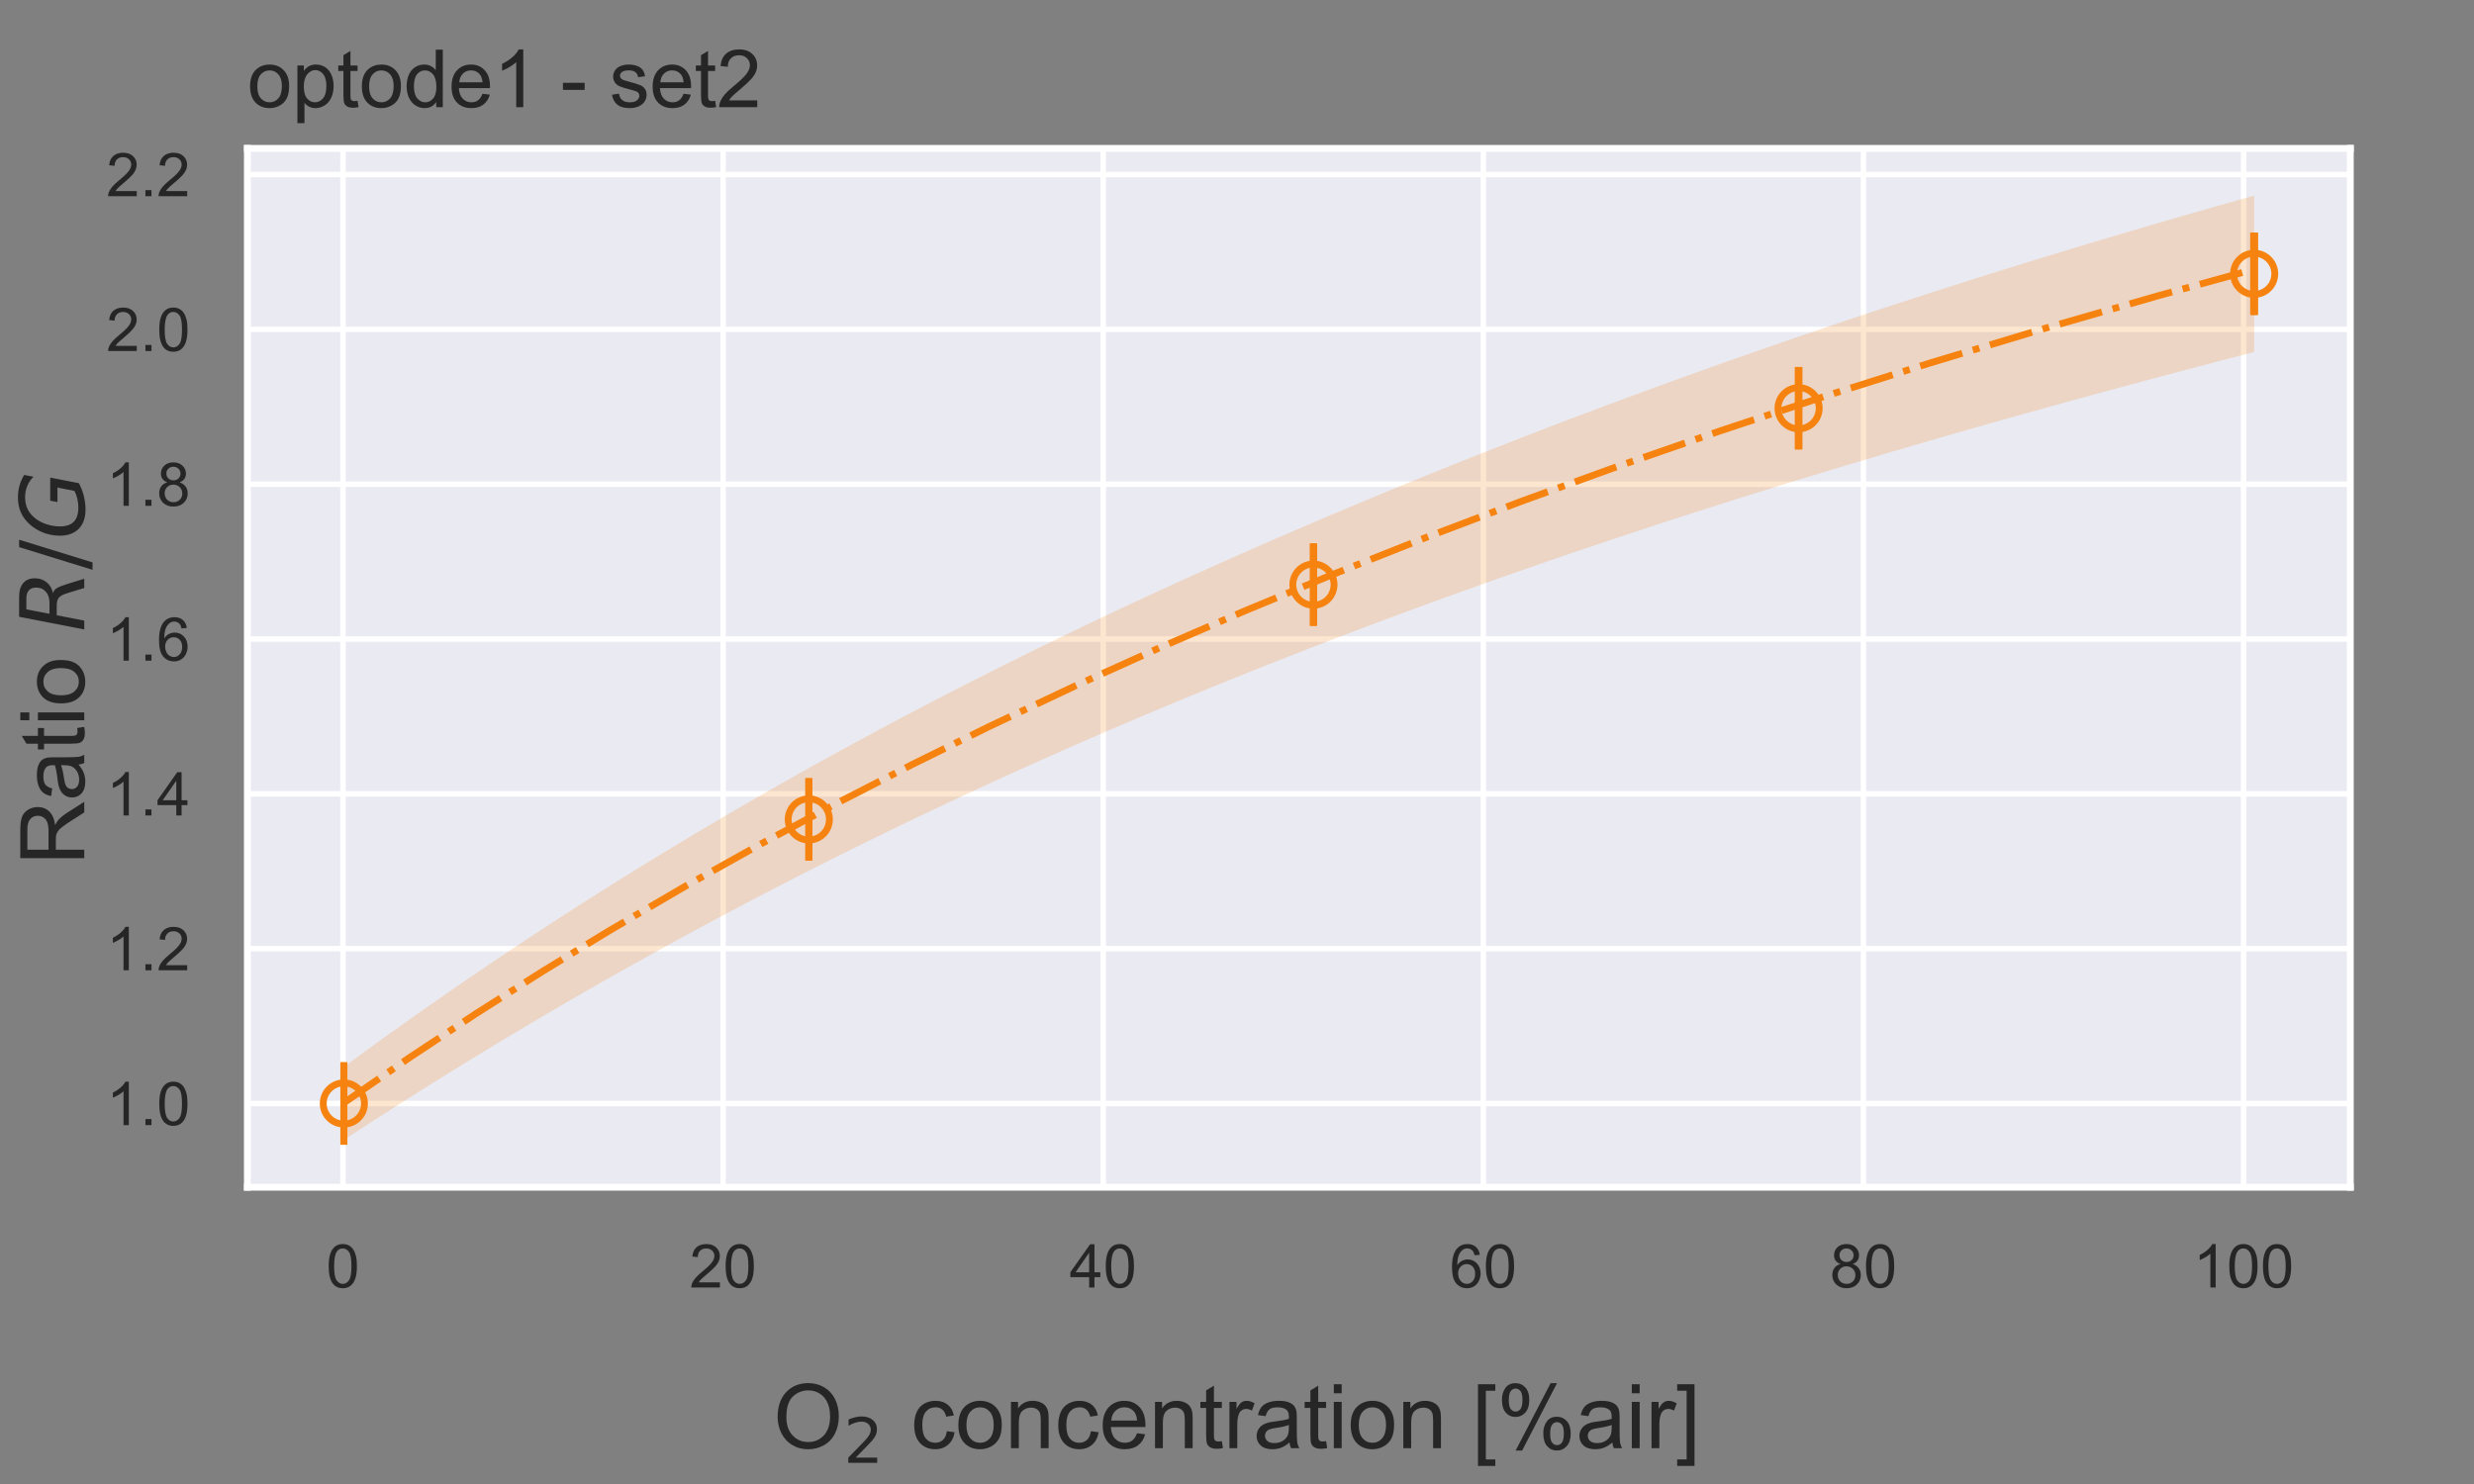 <?xml version="1.0" encoding="utf-8" standalone="no"?>
<!DOCTYPE svg PUBLIC "-//W3C//DTD SVG 1.1//EN"
  "http://www.w3.org/Graphics/SVG/1.1/DTD/svg11.dtd">
<!-- Created with matplotlib (https://matplotlib.org/) -->
<svg height="216pt" version="1.1" viewBox="0 0 360 216" width="360pt" xmlns="http://www.w3.org/2000/svg" xmlns:xlink="http://www.w3.org/1999/xlink">
 <rect x="0" y="0" width="360" height="216" fill="#808080" stroke="none"/>
 <defs>
  <style type="text/css">*{stroke-linecap:butt;stroke-linejoin:round;}</style>
 </defs>
 <g id="figure_1">
  <g id="axes_1">
   <g id="patch_1">
    <path d="M 36 172.8 
L 342 172.8 
L 342 21.6 
L 36 21.6 
z
" style="fill:#eaeaf2;"/>
   </g>
   <g id="matplotlib.axis_1">
    <g id="xtick_1">
     <g id="line2d_1">
      <path clip-path="url(#p6121729190)" d="M 49.909 172.8 
L 49.909 21.6 
" style="fill:none;stroke:#ffffff;stroke-linecap:round;stroke-width:0.8;"/>
     </g>
     <g id="text_1">
      <!-- 0 -->
      <g style="fill:#262626;" transform="translate(47.462 187.399)scale(0.088 -0.088)">
       <defs>
        <path d="M 4.156 35.297 
Q 4.156 48 6.766 55.734 
Q 9.375 63.484 14.516 67.672 
Q 19.672 71.875 27.484 71.875 
Q 33.25 71.875 37.594 69.547 
Q 41.938 67.234 44.766 62.859 
Q 47.609 58.5 49.219 52.219 
Q 50.828 45.953 50.828 35.297 
Q 50.828 22.703 48.234 14.969 
Q 45.656 7.234 40.5 3 
Q 35.359 -1.219 27.484 -1.219 
Q 17.141 -1.219 11.234 6.203 
Q 4.156 15.141 4.156 35.297 
z
M 13.188 35.297 
Q 13.188 17.672 17.312 11.828 
Q 21.438 6 27.484 6 
Q 33.547 6 37.672 11.859 
Q 41.797 17.719 41.797 35.297 
Q 41.797 52.984 37.672 58.781 
Q 33.547 64.594 27.391 64.594 
Q 21.344 64.594 17.719 59.469 
Q 13.188 52.938 13.188 35.297 
z
" id="ArialMT-48"/>
       </defs>
       <use xlink:href="#ArialMT-48"/>
      </g>
     </g>
    </g>
    <g id="xtick_2">
     <g id="line2d_2">
      <path clip-path="url(#p6121729190)" d="M 105.222 172.8 
L 105.222 21.6 
" style="fill:none;stroke:#ffffff;stroke-linecap:round;stroke-width:0.8;"/>
     </g>
     <g id="text_2">
      <!-- 20 -->
      <g style="fill:#262626;" transform="translate(100.328 187.399)scale(0.088 -0.088)">
       <defs>
        <path d="M 50.344 8.453 
L 50.344 0 
L 3.031 0 
Q 2.938 3.172 4.047 6.109 
Q 5.859 10.938 9.828 15.625 
Q 13.812 20.312 21.344 26.469 
Q 33.016 36.031 37.109 41.625 
Q 41.219 47.219 41.219 52.203 
Q 41.219 57.422 37.469 61 
Q 33.734 64.594 27.734 64.594 
Q 21.391 64.594 17.578 60.781 
Q 13.766 56.984 13.719 50.25 
L 4.688 51.172 
Q 5.609 61.281 11.656 66.578 
Q 17.719 71.875 27.938 71.875 
Q 38.234 71.875 44.234 66.156 
Q 50.25 60.453 50.25 52 
Q 50.25 47.703 48.484 43.547 
Q 46.734 39.406 42.656 34.812 
Q 38.578 30.219 29.109 22.219 
Q 21.188 15.578 18.938 13.203 
Q 16.703 10.844 15.234 8.453 
z
" id="ArialMT-50"/>
       </defs>
       <use xlink:href="#ArialMT-50"/>
       <use x="55.615" xlink:href="#ArialMT-48"/>
      </g>
     </g>
    </g>
    <g id="xtick_3">
     <g id="line2d_3">
      <path clip-path="url(#p6121729190)" d="M 160.535 172.8 
L 160.535 21.6 
" style="fill:none;stroke:#ffffff;stroke-linecap:round;stroke-width:0.8;"/>
     </g>
     <g id="text_3">
      <!-- 40 -->
      <g style="fill:#262626;" transform="translate(155.641 187.399)scale(0.088 -0.088)">
       <defs>
        <path d="M 32.328 0 
L 32.328 17.141 
L 1.266 17.141 
L 1.266 25.203 
L 33.938 71.578 
L 41.109 71.578 
L 41.109 25.203 
L 50.781 25.203 
L 50.781 17.141 
L 41.109 17.141 
L 41.109 0 
z
M 32.328 25.203 
L 32.328 57.469 
L 9.906 25.203 
z
" id="ArialMT-52"/>
       </defs>
       <use xlink:href="#ArialMT-52"/>
       <use x="55.615" xlink:href="#ArialMT-48"/>
      </g>
     </g>
    </g>
    <g id="xtick_4">
     <g id="line2d_4">
      <path clip-path="url(#p6121729190)" d="M 215.848 172.8 
L 215.848 21.6 
" style="fill:none;stroke:#ffffff;stroke-linecap:round;stroke-width:0.8;"/>
     </g>
     <g id="text_4">
      <!-- 60 -->
      <g style="fill:#262626;" transform="translate(210.954 187.399)scale(0.088 -0.088)">
       <defs>
        <path d="M 49.75 54.047 
L 41.016 53.375 
Q 39.844 58.547 37.703 60.891 
Q 34.125 64.656 28.906 64.656 
Q 24.703 64.656 21.531 62.312 
Q 17.391 59.281 14.984 53.469 
Q 12.594 47.656 12.5 36.922 
Q 15.672 41.75 20.266 44.094 
Q 24.859 46.438 29.891 46.438 
Q 38.672 46.438 44.844 39.969 
Q 51.031 33.5 51.031 23.25 
Q 51.031 16.5 48.125 10.719 
Q 45.219 4.938 40.141 1.859 
Q 35.062 -1.219 28.609 -1.219 
Q 17.625 -1.219 10.688 6.859 
Q 3.766 14.938 3.766 33.5 
Q 3.766 54.25 11.422 63.672 
Q 18.109 71.875 29.438 71.875 
Q 37.891 71.875 43.281 67.141 
Q 48.688 62.406 49.75 54.047 
z
M 13.875 23.188 
Q 13.875 18.656 15.797 14.5 
Q 17.719 10.359 21.188 8.172 
Q 24.656 6 28.469 6 
Q 34.031 6 38.031 10.484 
Q 42.047 14.984 42.047 22.703 
Q 42.047 30.125 38.078 34.391 
Q 34.125 38.672 28.125 38.672 
Q 22.172 38.672 18.016 34.391 
Q 13.875 30.125 13.875 23.188 
z
" id="ArialMT-54"/>
       </defs>
       <use xlink:href="#ArialMT-54"/>
       <use x="55.615" xlink:href="#ArialMT-48"/>
      </g>
     </g>
    </g>
    <g id="xtick_5">
     <g id="line2d_5">
      <path clip-path="url(#p6121729190)" d="M 271.16 172.8 
L 271.16 21.6 
" style="fill:none;stroke:#ffffff;stroke-linecap:round;stroke-width:0.8;"/>
     </g>
     <g id="text_5">
      <!-- 80 -->
      <g style="fill:#262626;" transform="translate(266.267 187.399)scale(0.088 -0.088)">
       <defs>
        <path d="M 17.672 38.812 
Q 12.203 40.828 9.562 44.531 
Q 6.938 48.25 6.938 53.422 
Q 6.938 61.234 12.547 66.547 
Q 18.172 71.875 27.484 71.875 
Q 36.859 71.875 42.578 66.422 
Q 48.297 60.984 48.297 53.172 
Q 48.297 48.188 45.672 44.5 
Q 43.062 40.828 37.75 38.812 
Q 44.344 36.672 47.781 31.875 
Q 51.219 27.094 51.219 20.453 
Q 51.219 11.281 44.719 5.031 
Q 38.234 -1.219 27.641 -1.219 
Q 17.047 -1.219 10.547 5.047 
Q 4.047 11.328 4.047 20.703 
Q 4.047 27.688 7.594 32.391 
Q 11.141 37.109 17.672 38.812 
z
M 15.922 53.719 
Q 15.922 48.641 19.188 45.406 
Q 22.469 42.188 27.688 42.188 
Q 32.766 42.188 36.016 45.375 
Q 39.266 48.578 39.266 53.219 
Q 39.266 58.062 35.906 61.359 
Q 32.562 64.656 27.594 64.656 
Q 22.562 64.656 19.234 61.422 
Q 15.922 58.203 15.922 53.719 
z
M 13.094 20.656 
Q 13.094 16.891 14.875 13.375 
Q 16.656 9.859 20.172 7.922 
Q 23.688 6 27.734 6 
Q 34.031 6 38.125 10.047 
Q 42.234 14.109 42.234 20.359 
Q 42.234 26.703 38.016 30.859 
Q 33.797 35.016 27.438 35.016 
Q 21.234 35.016 17.156 30.906 
Q 13.094 26.812 13.094 20.656 
z
" id="ArialMT-56"/>
       </defs>
       <use xlink:href="#ArialMT-56"/>
       <use x="55.615" xlink:href="#ArialMT-48"/>
      </g>
     </g>
    </g>
    <g id="xtick_6">
     <g id="line2d_6">
      <path clip-path="url(#p6121729190)" d="M 326.473 172.8 
L 326.473 21.6 
" style="fill:none;stroke:#ffffff;stroke-linecap:round;stroke-width:0.8;"/>
     </g>
     <g id="text_6">
      <!-- 100 -->
      <g style="fill:#262626;" transform="translate(319.133 187.399)scale(0.088 -0.088)">
       <defs>
        <path d="M 37.25 0 
L 28.469 0 
L 28.469 56 
Q 25.297 52.984 20.141 49.953 
Q 14.984 46.922 10.891 45.406 
L 10.891 53.906 
Q 18.266 57.375 23.781 62.297 
Q 29.297 67.234 31.594 71.875 
L 37.25 71.875 
z
" id="ArialMT-49"/>
       </defs>
       <use xlink:href="#ArialMT-49"/>
       <use x="55.615" xlink:href="#ArialMT-48"/>
       <use x="111.23" xlink:href="#ArialMT-48"/>
      </g>
     </g>
    </g>
   </g>
   <g id="matplotlib.axis_2">
    <g id="ytick_1">
     <g id="line2d_7">
      <path clip-path="url(#p6121729190)" d="M 36 160.614 
L 342 160.614 
" style="fill:none;stroke:#ffffff;stroke-linecap:round;stroke-width:0.8;"/>
     </g>
     <g id="text_7">
      <!-- 1.0 -->
      <g style="fill:#262626;" transform="translate(15.468 163.763)scale(0.088 -0.088)">
       <defs>
        <path d="M 9.078 0 
L 9.078 10.016 
L 19.094 10.016 
L 19.094 0 
z
" id="ArialMT-46"/>
       </defs>
       <use xlink:href="#ArialMT-49"/>
       <use x="55.615" xlink:href="#ArialMT-46"/>
       <use x="83.398" xlink:href="#ArialMT-48"/>
      </g>
     </g>
    </g>
    <g id="ytick_2">
     <g id="line2d_8">
      <path clip-path="url(#p6121729190)" d="M 36 138.079 
L 342 138.079 
" style="fill:none;stroke:#ffffff;stroke-linecap:round;stroke-width:0.8;"/>
     </g>
     <g id="text_8">
      <!-- 1.2 -->
      <g style="fill:#262626;" transform="translate(15.468 141.229)scale(0.088 -0.088)">
       <use xlink:href="#ArialMT-49"/>
       <use x="55.615" xlink:href="#ArialMT-46"/>
       <use x="83.398" xlink:href="#ArialMT-50"/>
      </g>
     </g>
    </g>
    <g id="ytick_3">
     <g id="line2d_9">
      <path clip-path="url(#p6121729190)" d="M 36 115.545 
L 342 115.545 
" style="fill:none;stroke:#ffffff;stroke-linecap:round;stroke-width:0.8;"/>
     </g>
     <g id="text_9">
      <!-- 1.4 -->
      <g style="fill:#262626;" transform="translate(15.468 118.694)scale(0.088 -0.088)">
       <use xlink:href="#ArialMT-49"/>
       <use x="55.615" xlink:href="#ArialMT-46"/>
       <use x="83.398" xlink:href="#ArialMT-52"/>
      </g>
     </g>
    </g>
    <g id="ytick_4">
     <g id="line2d_10">
      <path clip-path="url(#p6121729190)" d="M 36 93.01 
L 342 93.01 
" style="fill:none;stroke:#ffffff;stroke-linecap:round;stroke-width:0.8;"/>
     </g>
     <g id="text_10">
      <!-- 1.6 -->
      <g style="fill:#262626;" transform="translate(15.468 96.16)scale(0.088 -0.088)">
       <use xlink:href="#ArialMT-49"/>
       <use x="55.615" xlink:href="#ArialMT-46"/>
       <use x="83.398" xlink:href="#ArialMT-54"/>
      </g>
     </g>
    </g>
    <g id="ytick_5">
     <g id="line2d_11">
      <path clip-path="url(#p6121729190)" d="M 36 70.476 
L 342 70.476 
" style="fill:none;stroke:#ffffff;stroke-linecap:round;stroke-width:0.8;"/>
     </g>
     <g id="text_11">
      <!-- 1.8 -->
      <g style="fill:#262626;" transform="translate(15.468 73.625)scale(0.088 -0.088)">
       <use xlink:href="#ArialMT-49"/>
       <use x="55.615" xlink:href="#ArialMT-46"/>
       <use x="83.398" xlink:href="#ArialMT-56"/>
      </g>
     </g>
    </g>
    <g id="ytick_6">
     <g id="line2d_12">
      <path clip-path="url(#p6121729190)" d="M 36 47.941 
L 342 47.941 
" style="fill:none;stroke:#ffffff;stroke-linecap:round;stroke-width:0.8;"/>
     </g>
     <g id="text_12">
      <!-- 2.0 -->
      <g style="fill:#262626;" transform="translate(15.468 51.091)scale(0.088 -0.088)">
       <use xlink:href="#ArialMT-50"/>
       <use x="55.615" xlink:href="#ArialMT-46"/>
       <use x="83.398" xlink:href="#ArialMT-48"/>
      </g>
     </g>
    </g>
    <g id="ytick_7">
     <g id="line2d_13">
      <path clip-path="url(#p6121729190)" d="M 36 25.407 
L 342 25.407 
" style="fill:none;stroke:#ffffff;stroke-linecap:round;stroke-width:0.8;"/>
     </g>
     <g id="text_13">
      <!-- 2.2 -->
      <g style="fill:#262626;" transform="translate(15.468 28.556)scale(0.088 -0.088)">
       <use xlink:href="#ArialMT-50"/>
       <use x="55.615" xlink:href="#ArialMT-46"/>
       <use x="83.398" xlink:href="#ArialMT-50"/>
      </g>
     </g>
    </g>
   </g>
   <g id="PolyCollection_1">
    <defs>
     <path d="M 50.035 -60.7 
L 50.035 -50.073 
L 51.425 -50.983 
L 52.815 -51.888 
L 54.205 -52.789 
L 55.595 -53.685 
L 56.985 -54.577 
L 58.375 -55.463 
L 59.765 -56.346 
L 61.154 -57.223 
L 62.544 -58.096 
L 63.934 -58.964 
L 65.324 -59.828 
L 66.714 -60.687 
L 68.104 -61.542 
L 69.494 -62.392 
L 70.884 -63.238 
L 72.273 -64.079 
L 73.663 -64.916 
L 75.053 -65.749 
L 76.443 -66.577 
L 77.833 -67.4 
L 79.223 -68.22 
L 80.613 -69.035 
L 82.003 -69.846 
L 83.392 -70.652 
L 84.782 -71.454 
L 86.172 -72.252 
L 87.562 -73.046 
L 88.952 -73.836 
L 90.342 -74.621 
L 91.732 -75.402 
L 93.122 -76.18 
L 94.511 -76.953 
L 95.901 -77.721 
L 97.291 -78.486 
L 98.681 -79.247 
L 100.071 -80.004 
L 101.461 -80.757 
L 102.851 -81.506 
L 104.24 -82.25 
L 105.63 -82.991 
L 107.02 -83.728 
L 108.41 -84.461 
L 109.8 -85.191 
L 111.19 -85.916 
L 112.58 -86.637 
L 113.97 -87.355 
L 115.359 -88.069 
L 116.749 -88.779 
L 118.139 -89.486 
L 119.529 -90.188 
L 120.919 -90.887 
L 122.309 -91.583 
L 123.699 -92.274 
L 125.089 -92.962 
L 126.478 -93.646 
L 127.868 -94.327 
L 129.258 -95.004 
L 130.648 -95.678 
L 132.038 -96.348 
L 133.428 -97.015 
L 134.818 -97.678 
L 136.208 -98.337 
L 137.597 -98.993 
L 138.987 -99.646 
L 140.377 -100.295 
L 141.767 -100.941 
L 143.157 -101.584 
L 144.547 -102.223 
L 145.937 -102.859 
L 147.327 -103.491 
L 148.716 -104.121 
L 150.106 -104.747 
L 151.496 -105.369 
L 152.886 -105.989 
L 154.276 -106.605 
L 155.666 -107.219 
L 157.056 -107.829 
L 158.446 -108.435 
L 159.835 -109.039 
L 161.225 -109.64 
L 162.615 -110.237 
L 164.005 -110.832 
L 165.395 -111.424 
L 166.785 -112.012 
L 168.175 -112.598 
L 169.564 -113.18 
L 170.954 -113.76 
L 172.344 -114.336 
L 173.734 -114.91 
L 175.124 -115.481 
L 176.514 -116.049 
L 177.904 -116.614 
L 179.294 -117.177 
L 180.683 -117.736 
L 182.073 -118.293 
L 183.463 -118.847 
L 184.853 -119.398 
L 186.243 -119.947 
L 187.633 -120.493 
L 189.023 -121.036 
L 190.413 -121.577 
L 191.802 -122.115 
L 193.192 -122.65 
L 194.582 -123.183 
L 195.972 -123.713 
L 197.362 -124.241 
L 198.752 -124.766 
L 200.142 -125.288 
L 201.532 -125.809 
L 202.921 -126.326 
L 204.311 -126.841 
L 205.701 -127.354 
L 207.091 -127.864 
L 208.481 -128.372 
L 209.871 -128.877 
L 211.261 -129.38 
L 212.651 -129.881 
L 214.04 -130.379 
L 215.43 -130.875 
L 216.82 -131.368 
L 218.21 -131.859 
L 219.6 -132.348 
L 220.99 -132.835 
L 222.38 -133.319 
L 223.77 -133.802 
L 225.159 -134.282 
L 226.549 -134.759 
L 227.939 -135.235 
L 229.329 -135.708 
L 230.719 -136.179 
L 232.109 -136.648 
L 233.499 -137.115 
L 234.889 -137.58 
L 236.278 -138.043 
L 237.668 -138.503 
L 239.058 -138.962 
L 240.448 -139.418 
L 241.838 -139.873 
L 243.228 -140.325 
L 244.618 -140.775 
L 246.007 -141.224 
L 247.397 -141.67 
L 248.787 -142.115 
L 250.177 -142.557 
L 251.567 -142.998 
L 252.957 -143.437 
L 254.347 -143.874 
L 255.737 -144.309 
L 257.126 -144.742 
L 258.516 -145.173 
L 259.906 -145.603 
L 261.296 -146.031 
L 262.686 -146.456 
L 264.076 -146.881 
L 265.466 -147.303 
L 266.856 -147.724 
L 268.245 -148.143 
L 269.635 -148.56 
L 271.025 -148.976 
L 272.415 -149.389 
L 273.805 -149.802 
L 275.195 -150.212 
L 276.585 -150.621 
L 277.975 -151.029 
L 279.364 -151.434 
L 280.754 -151.839 
L 282.144 -152.241 
L 283.534 -152.642 
L 284.924 -153.042 
L 286.314 -153.44 
L 287.704 -153.837 
L 289.094 -154.232 
L 290.483 -154.626 
L 291.873 -155.018 
L 293.263 -155.409 
L 294.653 -155.798 
L 296.043 -156.186 
L 297.433 -156.573 
L 298.823 -156.958 
L 300.213 -157.342 
L 301.602 -157.725 
L 302.992 -158.106 
L 304.382 -158.486 
L 305.772 -158.865 
L 307.162 -159.242 
L 308.552 -159.619 
L 309.942 -159.994 
L 311.332 -160.368 
L 312.721 -160.74 
L 314.111 -161.112 
L 315.501 -161.482 
L 316.891 -161.851 
L 318.281 -162.219 
L 319.671 -162.586 
L 321.061 -162.952 
L 322.45 -163.317 
L 323.84 -163.68 
L 325.23 -164.043 
L 326.62 -164.405 
L 328.01 -164.765 
L 328.01 -187.527 
L 328.01 -187.527 
L 326.62 -187.138 
L 325.23 -186.746 
L 323.84 -186.354 
L 322.45 -185.959 
L 321.061 -185.563 
L 319.671 -185.165 
L 318.281 -184.766 
L 316.891 -184.365 
L 315.501 -183.962 
L 314.111 -183.558 
L 312.721 -183.152 
L 311.332 -182.744 
L 309.942 -182.335 
L 308.552 -181.924 
L 307.162 -181.511 
L 305.772 -181.097 
L 304.382 -180.68 
L 302.992 -180.262 
L 301.602 -179.842 
L 300.213 -179.421 
L 298.823 -178.997 
L 297.433 -178.572 
L 296.043 -178.145 
L 294.653 -177.717 
L 293.263 -177.286 
L 291.873 -176.853 
L 290.483 -176.419 
L 289.094 -175.983 
L 287.704 -175.545 
L 286.314 -175.105 
L 284.924 -174.663 
L 283.534 -174.22 
L 282.144 -173.774 
L 280.754 -173.327 
L 279.364 -172.877 
L 277.975 -172.426 
L 276.585 -171.973 
L 275.195 -171.518 
L 273.805 -171.06 
L 272.415 -170.601 
L 271.025 -170.14 
L 269.635 -169.677 
L 268.245 -169.212 
L 266.856 -168.745 
L 265.466 -168.275 
L 264.076 -167.804 
L 262.686 -167.331 
L 261.296 -166.856 
L 259.906 -166.378 
L 258.516 -165.899 
L 257.126 -165.417 
L 255.737 -164.934 
L 254.347 -164.448 
L 252.957 -163.96 
L 251.567 -163.47 
L 250.177 -162.978 
L 248.787 -162.484 
L 247.397 -161.987 
L 246.007 -161.489 
L 244.618 -160.988 
L 243.228 -160.485 
L 241.838 -159.98 
L 240.448 -159.472 
L 239.058 -158.963 
L 237.668 -158.451 
L 236.278 -157.937 
L 234.889 -157.421 
L 233.499 -156.902 
L 232.109 -156.382 
L 230.719 -155.858 
L 229.329 -155.333 
L 227.939 -154.805 
L 226.549 -154.275 
L 225.159 -153.743 
L 223.77 -153.209 
L 222.38 -152.672 
L 220.99 -152.132 
L 219.6 -151.591 
L 218.21 -151.047 
L 216.82 -150.5 
L 215.43 -149.952 
L 214.04 -149.4 
L 212.651 -148.847 
L 211.261 -148.291 
L 209.871 -147.732 
L 208.481 -147.172 
L 207.091 -146.608 
L 205.701 -146.043 
L 204.311 -145.474 
L 202.921 -144.904 
L 201.532 -144.33 
L 200.142 -143.755 
L 198.752 -143.176 
L 197.362 -142.596 
L 195.972 -142.013 
L 194.582 -141.427 
L 193.192 -140.838 
L 191.802 -140.248 
L 190.413 -139.654 
L 189.023 -139.058 
L 187.633 -138.459 
L 186.243 -137.858 
L 184.853 -137.254 
L 183.463 -136.647 
L 182.073 -136.038 
L 180.683 -135.425 
L 179.294 -134.81 
L 177.904 -134.192 
L 176.514 -133.572 
L 175.124 -132.948 
L 173.734 -132.321 
L 172.344 -131.691 
L 170.954 -131.059 
L 169.564 -130.423 
L 168.175 -129.784 
L 166.785 -129.142 
L 165.395 -128.497 
L 164.005 -127.849 
L 162.615 -127.197 
L 161.225 -126.542 
L 159.835 -125.884 
L 158.446 -125.223 
L 157.056 -124.558 
L 155.666 -123.89 
L 154.276 -123.218 
L 152.886 -122.543 
L 151.496 -121.865 
L 150.106 -121.183 
L 148.716 -120.497 
L 147.327 -119.808 
L 145.937 -119.116 
L 144.547 -118.419 
L 143.157 -117.719 
L 141.767 -117.015 
L 140.377 -116.308 
L 138.987 -115.596 
L 137.597 -114.881 
L 136.208 -114.162 
L 134.818 -113.44 
L 133.428 -112.713 
L 132.038 -111.982 
L 130.648 -111.247 
L 129.258 -110.509 
L 127.868 -109.766 
L 126.478 -109.019 
L 125.089 -108.268 
L 123.699 -107.513 
L 122.309 -106.754 
L 120.919 -105.991 
L 119.529 -105.223 
L 118.139 -104.451 
L 116.749 -103.675 
L 115.359 -102.894 
L 113.97 -102.109 
L 112.58 -101.32 
L 111.19 -100.526 
L 109.8 -99.728 
L 108.41 -98.925 
L 107.02 -98.117 
L 105.63 -97.306 
L 104.24 -96.489 
L 102.851 -95.668 
L 101.461 -94.842 
L 100.071 -94.012 
L 98.681 -93.176 
L 97.291 -92.336 
L 95.901 -91.491 
L 94.511 -90.642 
L 93.122 -89.787 
L 91.732 -88.928 
L 90.342 -88.063 
L 88.952 -87.194 
L 87.562 -86.319 
L 86.172 -85.44 
L 84.782 -84.556 
L 83.392 -83.666 
L 82.003 -82.771 
L 80.613 -81.871 
L 79.223 -80.966 
L 77.833 -80.056 
L 76.443 -79.14 
L 75.053 -78.22 
L 73.663 -77.293 
L 72.273 -76.362 
L 70.884 -75.425 
L 69.494 -74.482 
L 68.104 -73.535 
L 66.714 -72.581 
L 65.324 -71.622 
L 63.934 -70.658 
L 62.544 -69.688 
L 61.154 -68.712 
L 59.765 -67.731 
L 58.375 -66.744 
L 56.985 -65.751 
L 55.595 -64.752 
L 54.205 -63.748 
L 52.815 -62.738 
L 51.425 -61.722 
L 50.035 -60.7 
z
" id="m8413135177"/>
    </defs>
    <g clip-path="url(#p6121729190)">
     <use style="fill:#f6830f;fill-opacity:0.2;" x="0" xlink:href="#m8413135177" y="216"/>
    </g>
   </g>
   <g id="LineCollection_1">
    <path clip-path="url(#p6121729190)" d="M 50.021 160.614 
L 50.05 160.614 
" style="fill:none;stroke:#f6830f;stroke-width:1.2;"/>
    <path clip-path="url(#p6121729190)" d="M 117.667 119.269 
L 117.72 119.269 
" style="fill:none;stroke:#f6830f;stroke-width:1.2;"/>
    <path clip-path="url(#p6121729190)" d="M 191.08 85.095 
L 191.165 85.095 
" style="fill:none;stroke:#f6830f;stroke-width:1.2;"/>
    <path clip-path="url(#p6121729190)" d="M 261.659 59.419 
L 261.782 59.419 
" style="fill:none;stroke:#f6830f;stroke-width:1.2;"/>
    <path clip-path="url(#p6121729190)" d="M 327.929 39.854 
L 328.091 39.854 
" style="fill:none;stroke:#f6830f;stroke-width:1.2;"/>
   </g>
   <g id="line2d_14">
    <path clip-path="url(#p6121729190)" d="M 49.909 160.614 
L 59.589 153.936 
L 69.269 147.532 
L 78.948 141.385 
L 88.628 135.48 
L 99.691 129.01 
L 110.753 122.818 
L 121.816 116.888 
L 132.878 111.202 
L 143.941 105.746 
L 156.386 99.866 
L 168.832 94.242 
L 181.277 88.858 
L 193.722 83.698 
L 207.551 78.212 
L 221.379 72.968 
L 235.207 67.952 
L 250.418 62.679 
L 265.629 57.647 
L 280.84 52.838 
L 297.434 47.83 
L 314.028 43.053 
L 326.473 39.614 
L 326.473 39.614 
" style="fill:none;stroke:#f6830f;stroke-dasharray:6.4,1.6,1,1.6;stroke-dashoffset:0;"/>
   </g>
   <g id="line2d_15">
    <defs>
     <path d="M 0 6 
L 0 -6 
" id="m662e6b2d04" style="stroke:#f6830f;"/>
    </defs>
    <g clip-path="url(#p6121729190)">
     <use style="fill:#f6830f;stroke:#f6830f;" x="50.021" xlink:href="#m662e6b2d04" y="160.614"/>
     <use style="fill:#f6830f;stroke:#f6830f;" x="117.667" xlink:href="#m662e6b2d04" y="119.269"/>
     <use style="fill:#f6830f;stroke:#f6830f;" x="191.08" xlink:href="#m662e6b2d04" y="85.095"/>
     <use style="fill:#f6830f;stroke:#f6830f;" x="261.659" xlink:href="#m662e6b2d04" y="59.419"/>
     <use style="fill:#f6830f;stroke:#f6830f;" x="327.929" xlink:href="#m662e6b2d04" y="39.854"/>
    </g>
   </g>
   <g id="line2d_16">
    <g clip-path="url(#p6121729190)">
     <use style="fill:#f6830f;stroke:#f6830f;" x="50.05" xlink:href="#m662e6b2d04" y="160.614"/>
     <use style="fill:#f6830f;stroke:#f6830f;" x="117.72" xlink:href="#m662e6b2d04" y="119.269"/>
     <use style="fill:#f6830f;stroke:#f6830f;" x="191.165" xlink:href="#m662e6b2d04" y="85.095"/>
     <use style="fill:#f6830f;stroke:#f6830f;" x="261.782" xlink:href="#m662e6b2d04" y="59.419"/>
     <use style="fill:#f6830f;stroke:#f6830f;" x="328.091" xlink:href="#m662e6b2d04" y="39.854"/>
    </g>
   </g>
   <g id="line2d_17">
    <defs>
     <path d="M 0 3 
C 0.796 3 1.559 2.684 2.121 2.121 
C 2.684 1.559 3 0.796 3 0 
C 3 -0.796 2.684 -1.559 2.121 -2.121 
C 1.559 -2.684 0.796 -3 0 -3 
C -0.796 -3 -1.559 -2.684 -2.121 -2.121 
C -2.684 -1.559 -3 -0.796 -3 0 
C -3 0.796 -2.684 1.559 -2.121 2.121 
C -1.559 2.684 -0.796 3 0 3 
z
" id="m0e580142af" style="stroke:#f6830f;"/>
    </defs>
    <g clip-path="url(#p6121729190)">
     <use style="fill-opacity:0;stroke:#f6830f;" x="50.035" xlink:href="#m0e580142af" y="160.614"/>
     <use style="fill-opacity:0;stroke:#f6830f;" x="117.693" xlink:href="#m0e580142af" y="119.269"/>
     <use style="fill-opacity:0;stroke:#f6830f;" x="191.123" xlink:href="#m0e580142af" y="85.095"/>
     <use style="fill-opacity:0;stroke:#f6830f;" x="261.72" xlink:href="#m0e580142af" y="59.419"/>
     <use style="fill-opacity:0;stroke:#f6830f;" x="328.01" xlink:href="#m0e580142af" y="39.854"/>
    </g>
   </g>
   <g id="patch_2">
    <path d="M 36 172.8 
L 36 21.6 
" style="fill:none;stroke:#ffffff;stroke-linecap:square;stroke-linejoin:miter;"/>
   </g>
   <g id="patch_3">
    <path d="M 342 172.8 
L 342 21.6 
" style="fill:none;stroke:#ffffff;stroke-linecap:square;stroke-linejoin:miter;"/>
   </g>
   <g id="patch_4">
    <path d="M 36 172.8 
L 342 172.8 
" style="fill:none;stroke:#ffffff;stroke-linecap:square;stroke-linejoin:miter;"/>
   </g>
   <g id="patch_5">
    <path d="M 36 21.6 
L 342 21.6 
" style="fill:none;stroke:#ffffff;stroke-linecap:square;stroke-linejoin:miter;"/>
   </g>
   <g id="text_14">
    <!-- optode1 - set2 -->
    <g style="fill:#262626;" transform="translate(36 15.6)scale(0.117 -0.117)">
     <defs>
      <path d="M 3.328 25.922 
Q 3.328 40.328 11.328 47.266 
Q 18.016 53.031 27.641 53.031 
Q 38.328 53.031 45.109 46.016 
Q 51.906 39.016 51.906 26.656 
Q 51.906 16.656 48.906 10.906 
Q 45.906 5.172 40.156 2 
Q 34.422 -1.172 27.641 -1.172 
Q 16.75 -1.172 10.031 5.812 
Q 3.328 12.797 3.328 25.922 
z
M 12.359 25.922 
Q 12.359 15.969 16.703 11.016 
Q 21.047 6.062 27.641 6.062 
Q 34.188 6.062 38.531 11.031 
Q 42.875 16.016 42.875 26.219 
Q 42.875 35.844 38.5 40.797 
Q 34.125 45.75 27.641 45.75 
Q 21.047 45.75 16.703 40.812 
Q 12.359 35.891 12.359 25.922 
z
" id="ArialMT-111"/>
      <path d="M 6.594 -19.875 
L 6.594 51.859 
L 14.594 51.859 
L 14.594 45.125 
Q 17.438 49.078 21 51.047 
Q 24.562 53.031 29.641 53.031 
Q 36.281 53.031 41.359 49.609 
Q 46.438 46.188 49.016 39.953 
Q 51.609 33.734 51.609 26.312 
Q 51.609 18.359 48.75 11.984 
Q 45.906 5.609 40.453 2.219 
Q 35.016 -1.172 29 -1.172 
Q 24.609 -1.172 21.109 0.688 
Q 17.625 2.547 15.375 5.375 
L 15.375 -19.875 
z
M 14.547 25.641 
Q 14.547 15.625 18.594 10.844 
Q 22.656 6.062 28.422 6.062 
Q 34.281 6.062 38.453 11.016 
Q 42.625 15.969 42.625 26.375 
Q 42.625 36.281 38.547 41.203 
Q 34.469 46.141 28.812 46.141 
Q 23.188 46.141 18.859 40.891 
Q 14.547 35.641 14.547 25.641 
z
" id="ArialMT-112"/>
      <path d="M 25.781 7.859 
L 27.047 0.094 
Q 23.344 -0.688 20.406 -0.688 
Q 15.625 -0.688 12.984 0.828 
Q 10.359 2.344 9.281 4.812 
Q 8.203 7.281 8.203 15.188 
L 8.203 45.016 
L 1.766 45.016 
L 1.766 51.859 
L 8.203 51.859 
L 8.203 64.703 
L 16.938 69.969 
L 16.938 51.859 
L 25.781 51.859 
L 25.781 45.016 
L 16.938 45.016 
L 16.938 14.703 
Q 16.938 10.938 17.406 9.859 
Q 17.875 8.797 18.922 8.156 
Q 19.969 7.516 21.922 7.516 
Q 23.391 7.516 25.781 7.859 
z
" id="ArialMT-116"/>
      <path d="M 40.234 0 
L 40.234 6.547 
Q 35.297 -1.172 25.734 -1.172 
Q 19.531 -1.172 14.328 2.25 
Q 9.125 5.672 6.266 11.797 
Q 3.422 17.922 3.422 25.875 
Q 3.422 33.641 6 39.969 
Q 8.594 46.297 13.766 49.656 
Q 18.953 53.031 25.344 53.031 
Q 30.031 53.031 33.688 51.047 
Q 37.359 49.078 39.656 45.906 
L 39.656 71.578 
L 48.391 71.578 
L 48.391 0 
z
M 12.453 25.875 
Q 12.453 15.922 16.641 10.984 
Q 20.844 6.062 26.562 6.062 
Q 32.328 6.062 36.344 10.766 
Q 40.375 15.484 40.375 25.141 
Q 40.375 35.797 36.266 40.766 
Q 32.172 45.75 26.172 45.75 
Q 20.312 45.75 16.375 40.969 
Q 12.453 36.188 12.453 25.875 
z
" id="ArialMT-100"/>
      <path d="M 42.094 16.703 
L 51.172 15.578 
Q 49.031 7.625 43.219 3.219 
Q 37.406 -1.172 28.375 -1.172 
Q 17 -1.172 10.328 5.828 
Q 3.656 12.844 3.656 25.484 
Q 3.656 38.578 10.391 45.797 
Q 17.141 53.031 27.875 53.031 
Q 38.281 53.031 44.875 45.953 
Q 51.469 38.875 51.469 26.031 
Q 51.469 25.25 51.422 23.688 
L 12.75 23.688 
Q 13.234 15.141 17.578 10.594 
Q 21.922 6.062 28.422 6.062 
Q 33.25 6.062 36.672 8.594 
Q 40.094 11.141 42.094 16.703 
z
M 13.234 30.906 
L 42.188 30.906 
Q 41.609 37.453 38.875 40.719 
Q 34.672 45.797 27.984 45.797 
Q 21.922 45.797 17.797 41.75 
Q 13.672 37.703 13.234 30.906 
z
" id="ArialMT-101"/>
      <path id="ArialMT-32"/>
      <path d="M 3.172 21.484 
L 3.172 30.328 
L 30.172 30.328 
L 30.172 21.484 
z
" id="ArialMT-45"/>
      <path d="M 3.078 15.484 
L 11.766 16.844 
Q 12.5 11.625 15.844 8.844 
Q 19.188 6.062 25.203 6.062 
Q 31.25 6.062 34.172 8.516 
Q 37.109 10.984 37.109 14.312 
Q 37.109 17.281 34.516 19 
Q 32.719 20.172 25.531 21.969 
Q 15.875 24.422 12.141 26.203 
Q 8.406 27.984 6.469 31.125 
Q 4.547 34.281 4.547 38.094 
Q 4.547 41.547 6.125 44.5 
Q 7.719 47.469 10.453 49.422 
Q 12.5 50.922 16.031 51.969 
Q 19.578 53.031 23.641 53.031 
Q 29.734 53.031 34.344 51.266 
Q 38.969 49.516 41.156 46.5 
Q 43.359 43.5 44.188 38.484 
L 35.594 37.312 
Q 35.016 41.312 32.203 43.547 
Q 29.391 45.797 24.266 45.797 
Q 18.219 45.797 15.625 43.797 
Q 13.031 41.797 13.031 39.109 
Q 13.031 37.406 14.109 36.031 
Q 15.188 34.625 17.484 33.688 
Q 18.797 33.203 25.25 31.453 
Q 34.578 28.953 38.25 27.359 
Q 41.938 25.781 44.031 22.75 
Q 46.141 19.734 46.141 15.234 
Q 46.141 10.844 43.578 6.953 
Q 41.016 3.078 36.172 0.953 
Q 31.344 -1.172 25.25 -1.172 
Q 15.141 -1.172 9.844 3.031 
Q 4.547 7.234 3.078 15.484 
z
" id="ArialMT-115"/>
     </defs>
     <use xlink:href="#ArialMT-111"/>
     <use x="55.615" xlink:href="#ArialMT-112"/>
     <use x="111.23" xlink:href="#ArialMT-116"/>
     <use x="139.014" xlink:href="#ArialMT-111"/>
     <use x="194.629" xlink:href="#ArialMT-100"/>
     <use x="250.244" xlink:href="#ArialMT-101"/>
     <use x="305.859" xlink:href="#ArialMT-49"/>
     <use x="361.475" xlink:href="#ArialMT-32"/>
     <use x="389.258" xlink:href="#ArialMT-45"/>
     <use x="422.559" xlink:href="#ArialMT-32"/>
     <use x="450.342" xlink:href="#ArialMT-115"/>
     <use x="500.342" xlink:href="#ArialMT-101"/>
     <use x="555.957" xlink:href="#ArialMT-116"/>
     <use x="583.74" xlink:href="#ArialMT-50"/>
    </g>
   </g>
  </g>
  <g id="text_15">
   <!-- O$_2$ concentration [%air] -->
   <g style="fill:#262626;" transform="translate(112.53 210.805)scale(0.13 -0.13)">
    <defs>
     <path d="M 4.828 34.859 
Q 4.828 52.688 14.391 62.766 
Q 23.969 72.859 39.109 72.859 
Q 49.031 72.859 56.984 68.109 
Q 64.938 63.375 69.109 54.906 
Q 73.297 46.438 73.297 35.688 
Q 73.297 24.812 68.891 16.219 
Q 64.5 7.625 56.438 3.203 
Q 48.391 -1.219 39.062 -1.219 
Q 28.953 -1.219 20.984 3.656 
Q 13.031 8.547 8.922 16.984 
Q 4.828 25.438 4.828 34.859 
z
M 14.594 34.719 
Q 14.594 21.781 21.547 14.328 
Q 28.516 6.891 39.016 6.891 
Q 49.703 6.891 56.609 14.406 
Q 63.531 21.922 63.531 35.75 
Q 63.531 44.484 60.578 51 
Q 57.625 57.516 51.922 61.109 
Q 46.234 64.703 39.156 64.703 
Q 29.109 64.703 21.844 57.781 
Q 14.594 50.875 14.594 34.719 
z
" id="ArialMT-79"/>
     <path d="M 19.188 8.297 
L 53.609 8.297 
L 53.609 0 
L 7.328 0 
L 7.328 8.297 
Q 12.938 14.109 22.625 23.891 
Q 32.328 33.688 34.812 36.531 
Q 39.547 41.844 41.422 45.531 
Q 43.312 49.219 43.312 52.781 
Q 43.312 58.594 39.234 62.25 
Q 35.156 65.922 28.609 65.922 
Q 23.969 65.922 18.812 64.312 
Q 13.672 62.703 7.812 59.422 
L 7.812 69.391 
Q 13.766 71.781 18.938 73 
Q 24.125 74.219 28.422 74.219 
Q 39.75 74.219 46.484 68.547 
Q 53.219 62.891 53.219 53.422 
Q 53.219 48.922 51.531 44.891 
Q 49.859 40.875 45.406 35.406 
Q 44.188 33.984 37.641 27.219 
Q 31.109 20.453 19.188 8.297 
z
" id="DejaVuSans-50"/>
     <path d="M 40.438 19 
L 49.078 17.875 
Q 47.656 8.938 41.812 3.875 
Q 35.984 -1.172 27.484 -1.172 
Q 16.844 -1.172 10.375 5.781 
Q 3.906 12.75 3.906 25.734 
Q 3.906 34.125 6.688 40.422 
Q 9.469 46.734 15.156 49.875 
Q 20.844 53.031 27.547 53.031 
Q 35.984 53.031 41.359 48.75 
Q 46.734 44.484 48.25 36.625 
L 39.703 35.297 
Q 38.484 40.531 35.375 43.156 
Q 32.281 45.797 27.875 45.797 
Q 21.234 45.797 17.078 41.031 
Q 12.938 36.281 12.938 25.984 
Q 12.938 15.531 16.938 10.797 
Q 20.953 6.062 27.391 6.062 
Q 32.562 6.062 36.031 9.234 
Q 39.5 12.406 40.438 19 
z
" id="ArialMT-99"/>
     <path d="M 6.594 0 
L 6.594 51.859 
L 14.5 51.859 
L 14.5 44.484 
Q 20.219 53.031 31 53.031 
Q 35.688 53.031 39.625 51.344 
Q 43.562 49.656 45.516 46.922 
Q 47.469 44.188 48.25 40.438 
Q 48.734 37.984 48.734 31.891 
L 48.734 0 
L 39.938 0 
L 39.938 31.547 
Q 39.938 36.922 38.906 39.578 
Q 37.891 42.234 35.281 43.812 
Q 32.672 45.406 29.156 45.406 
Q 23.531 45.406 19.453 41.844 
Q 15.375 38.281 15.375 28.328 
L 15.375 0 
z
" id="ArialMT-110"/>
     <path d="M 6.5 0 
L 6.5 51.859 
L 14.406 51.859 
L 14.406 44 
Q 17.438 49.516 20 51.266 
Q 22.562 53.031 25.641 53.031 
Q 30.078 53.031 34.672 50.203 
L 31.641 42.047 
Q 28.422 43.953 25.203 43.953 
Q 22.312 43.953 20.016 42.219 
Q 17.719 40.484 16.75 37.406 
Q 15.281 32.719 15.281 27.156 
L 15.281 0 
z
" id="ArialMT-114"/>
     <path d="M 40.438 6.391 
Q 35.547 2.25 31.031 0.531 
Q 26.516 -1.172 21.344 -1.172 
Q 12.797 -1.172 8.203 3 
Q 3.609 7.172 3.609 13.672 
Q 3.609 17.484 5.344 20.625 
Q 7.078 23.781 9.891 25.688 
Q 12.703 27.594 16.219 28.562 
Q 18.797 29.25 24.031 29.891 
Q 34.672 31.156 39.703 32.906 
Q 39.75 34.719 39.75 35.203 
Q 39.75 40.578 37.25 42.781 
Q 33.891 45.75 27.25 45.75 
Q 21.047 45.75 18.094 43.578 
Q 15.141 41.406 13.719 35.891 
L 5.125 37.062 
Q 6.297 42.578 8.984 45.969 
Q 11.672 49.359 16.75 51.188 
Q 21.828 53.031 28.516 53.031 
Q 35.156 53.031 39.297 51.469 
Q 43.453 49.906 45.406 47.531 
Q 47.359 45.172 48.141 41.547 
Q 48.578 39.312 48.578 33.453 
L 48.578 21.734 
Q 48.578 9.469 49.141 6.219 
Q 49.703 2.984 51.375 0 
L 42.188 0 
Q 40.828 2.734 40.438 6.391 
z
M 39.703 26.031 
Q 34.906 24.078 25.344 22.703 
Q 19.922 21.922 17.672 20.938 
Q 15.438 19.969 14.203 18.094 
Q 12.984 16.219 12.984 13.922 
Q 12.984 10.406 15.641 8.062 
Q 18.312 5.719 23.438 5.719 
Q 28.516 5.719 32.469 7.938 
Q 36.422 10.156 38.281 14.016 
Q 39.703 17 39.703 22.797 
z
" id="ArialMT-97"/>
     <path d="M 6.641 61.469 
L 6.641 71.578 
L 15.438 71.578 
L 15.438 61.469 
z
M 6.641 0 
L 6.641 51.859 
L 15.438 51.859 
L 15.438 0 
z
" id="ArialMT-105"/>
     <path d="M 6.781 -19.875 
L 6.781 71.578 
L 26.172 71.578 
L 26.172 64.312 
L 15.578 64.312 
L 15.578 -12.594 
L 26.172 -12.594 
L 26.172 -19.875 
z
" id="ArialMT-91"/>
     <path d="M 5.812 54.391 
Q 5.812 62.062 9.672 67.422 
Q 13.531 72.797 20.844 72.797 
Q 27.594 72.797 32 67.984 
Q 36.422 63.188 36.422 53.859 
Q 36.422 44.781 31.953 39.875 
Q 27.484 34.969 20.953 34.969 
Q 14.453 34.969 10.125 39.797 
Q 5.812 44.625 5.812 54.391 
z
M 21.094 66.75 
Q 17.828 66.75 15.656 63.906 
Q 13.484 61.078 13.484 53.516 
Q 13.484 46.625 15.672 43.812 
Q 17.875 41.016 21.094 41.016 
Q 24.422 41.016 26.594 43.844 
Q 28.766 46.688 28.766 54.203 
Q 28.766 61.141 26.562 63.938 
Q 24.359 66.75 21.094 66.75 
z
M 21.141 -2.641 
L 60.297 72.797 
L 67.438 72.797 
L 28.422 -2.641 
z
M 52.094 16.797 
Q 52.094 24.516 55.953 29.859 
Q 59.812 35.203 67.188 35.203 
Q 73.922 35.203 78.344 30.391 
Q 82.766 25.594 82.766 16.266 
Q 82.766 7.172 78.297 2.266 
Q 73.828 -2.641 67.234 -2.641 
Q 60.75 -2.641 56.422 2.219 
Q 52.094 7.078 52.094 16.797 
z
M 67.438 29.156 
Q 64.109 29.156 61.938 26.312 
Q 59.766 23.484 59.766 15.922 
Q 59.766 9.078 61.953 6.25 
Q 64.156 3.422 67.391 3.422 
Q 70.75 3.422 72.922 6.25 
Q 75.094 9.078 75.094 16.609 
Q 75.094 23.531 72.891 26.344 
Q 70.703 29.156 67.438 29.156 
z
" id="ArialMT-37"/>
     <path d="M 21.297 -19.875 
L 1.906 -19.875 
L 1.906 -12.594 
L 12.5 -12.594 
L 12.5 64.312 
L 1.906 64.312 
L 1.906 71.578 
L 21.297 71.578 
z
" id="ArialMT-93"/>
    </defs>
    <use transform="translate(0 0.141)" xlink:href="#ArialMT-79"/>
    <use transform="translate(78.74 -16.266)scale(0.7)" xlink:href="#DejaVuSans-50"/>
    <use transform="translate(126.011 0.141)" xlink:href="#ArialMT-32"/>
    <use transform="translate(153.794 0.141)" xlink:href="#ArialMT-99"/>
    <use transform="translate(203.794 0.141)" xlink:href="#ArialMT-111"/>
    <use transform="translate(259.409 0.141)" xlink:href="#ArialMT-110"/>
    <use transform="translate(315.024 0.141)" xlink:href="#ArialMT-99"/>
    <use transform="translate(365.024 0.141)" xlink:href="#ArialMT-101"/>
    <use transform="translate(420.64 0.141)" xlink:href="#ArialMT-110"/>
    <use transform="translate(476.255 0.141)" xlink:href="#ArialMT-116"/>
    <use transform="translate(504.038 0.141)" xlink:href="#ArialMT-114"/>
    <use transform="translate(537.339 0.141)" xlink:href="#ArialMT-97"/>
    <use transform="translate(592.954 0.141)" xlink:href="#ArialMT-116"/>
    <use transform="translate(620.737 0.141)" xlink:href="#ArialMT-105"/>
    <use transform="translate(642.954 0.141)" xlink:href="#ArialMT-111"/>
    <use transform="translate(698.569 0.141)" xlink:href="#ArialMT-110"/>
    <use transform="translate(754.185 0.141)" xlink:href="#ArialMT-32"/>
    <use transform="translate(781.968 0.141)" xlink:href="#ArialMT-91"/>
    <use transform="translate(809.751 0.141)" xlink:href="#ArialMT-37"/>
    <use transform="translate(898.667 0.141)" xlink:href="#ArialMT-97"/>
    <use transform="translate(954.282 0.141)" xlink:href="#ArialMT-105"/>
    <use transform="translate(976.499 0.141)" xlink:href="#ArialMT-114"/>
    <use transform="translate(1009.8 0.141)" xlink:href="#ArialMT-93"/>
   </g>
  </g>
  <g id="text_16">
   <!-- Ratio $R/G$ -->
   <g style="fill:#262626;" transform="translate(12.361 125.93)rotate(-90)scale(0.13 -0.13)">
    <defs>
     <path d="M 7.859 0 
L 7.859 71.578 
L 39.594 71.578 
Q 49.172 71.578 54.141 69.641 
Q 59.125 67.719 62.109 62.828 
Q 65.094 57.953 65.094 52.047 
Q 65.094 44.438 60.156 39.203 
Q 55.219 33.984 44.922 32.562 
Q 48.688 30.766 50.641 29 
Q 54.781 25.203 58.5 19.484 
L 70.953 0 
L 59.031 0 
L 49.562 14.891 
Q 45.406 21.344 42.719 24.75 
Q 40.047 28.172 37.922 29.531 
Q 35.797 30.906 33.594 31.453 
Q 31.984 31.781 28.328 31.781 
L 17.328 31.781 
L 17.328 0 
z
M 17.328 39.984 
L 37.703 39.984 
Q 44.188 39.984 47.844 41.328 
Q 51.516 42.672 53.422 45.625 
Q 55.328 48.578 55.328 52.047 
Q 55.328 57.125 51.641 60.391 
Q 47.953 63.672 39.984 63.672 
L 17.328 63.672 
z
" id="ArialMT-82"/>
     <path d="M 25.203 64.797 
L 20.219 38.922 
L 32.906 38.922 
Q 40.375 38.922 44.984 43.047 
Q 49.609 47.172 49.609 53.812 
Q 49.609 59.125 46.5 61.953 
Q 43.406 64.797 37.594 64.797 
z
M 43.312 35.016 
Q 46.438 34.281 48.516 31.391 
Q 50.594 28.516 53.328 19.922 
L 59.516 0 
L 49.125 0 
L 43.406 18.703 
Q 41.219 25.922 38.328 28.359 
Q 35.453 30.812 29.5 30.812 
L 18.609 30.812 
L 12.594 0 
L 2.688 0 
L 16.891 72.906 
L 39.109 72.906 
Q 49.219 72.906 54.609 68.328 
Q 60.016 63.766 60.016 55.172 
Q 60.016 47.562 55.422 41.984 
Q 50.828 36.422 43.312 35.016 
z
" id="DejaVuSans-Oblique-82"/>
     <path d="M 25.391 72.906 
L 33.688 72.906 
L 8.297 -9.281 
L 0 -9.281 
z
" id="DejaVuSans-47"/>
     <path d="M 54.594 10.891 
L 58.406 29.984 
L 42.188 29.984 
L 43.703 38.094 
L 69.578 38.094 
L 63.281 6 
Q 56.781 2.438 49.109 0.5 
Q 41.453 -1.422 33.688 -1.422 
Q 19.969 -1.422 12.234 6.188 
Q 4.5 13.812 4.5 27.391 
Q 4.5 38.672 9.203 48.844 
Q 13.922 59.031 22.219 65.828 
Q 27.438 70.062 33.641 72.141 
Q 39.844 74.219 47.406 74.219 
Q 54.25 74.219 60.516 72.484 
Q 66.797 70.75 72.516 67.281 
L 70.516 56.781 
Q 66.109 61.375 60.203 63.797 
Q 54.297 66.219 47.609 66.219 
Q 39.844 66.219 33.938 63.25 
Q 28.031 60.297 23.391 54.109 
Q 19.438 48.828 17.156 41.672 
Q 14.891 34.516 14.891 27.094 
Q 14.891 16.891 20.109 11.734 
Q 25.344 6.594 35.688 6.594 
Q 40.875 6.594 45.703 7.688 
Q 50.531 8.797 54.594 10.891 
z
" id="DejaVuSans-Oblique-71"/>
    </defs>
    <use transform="translate(0 0.781)" xlink:href="#ArialMT-82"/>
    <use transform="translate(72.217 0.781)" xlink:href="#ArialMT-97"/>
    <use transform="translate(127.832 0.781)" xlink:href="#ArialMT-116"/>
    <use transform="translate(155.615 0.781)" xlink:href="#ArialMT-105"/>
    <use transform="translate(177.832 0.781)" xlink:href="#ArialMT-111"/>
    <use transform="translate(233.447 0.781)" xlink:href="#ArialMT-32"/>
    <use transform="translate(261.23 0.781)" xlink:href="#DejaVuSans-Oblique-82"/>
    <use transform="translate(330.713 0.781)" xlink:href="#DejaVuSans-47"/>
    <use transform="translate(364.404 0.781)" xlink:href="#DejaVuSans-Oblique-71"/>
   </g>
  </g>
 </g>
 <defs>
  <clipPath id="p6121729190">
   <rect height="151.2" width="306" x="36" y="21.6"/>
  </clipPath>
 </defs>
</svg>
